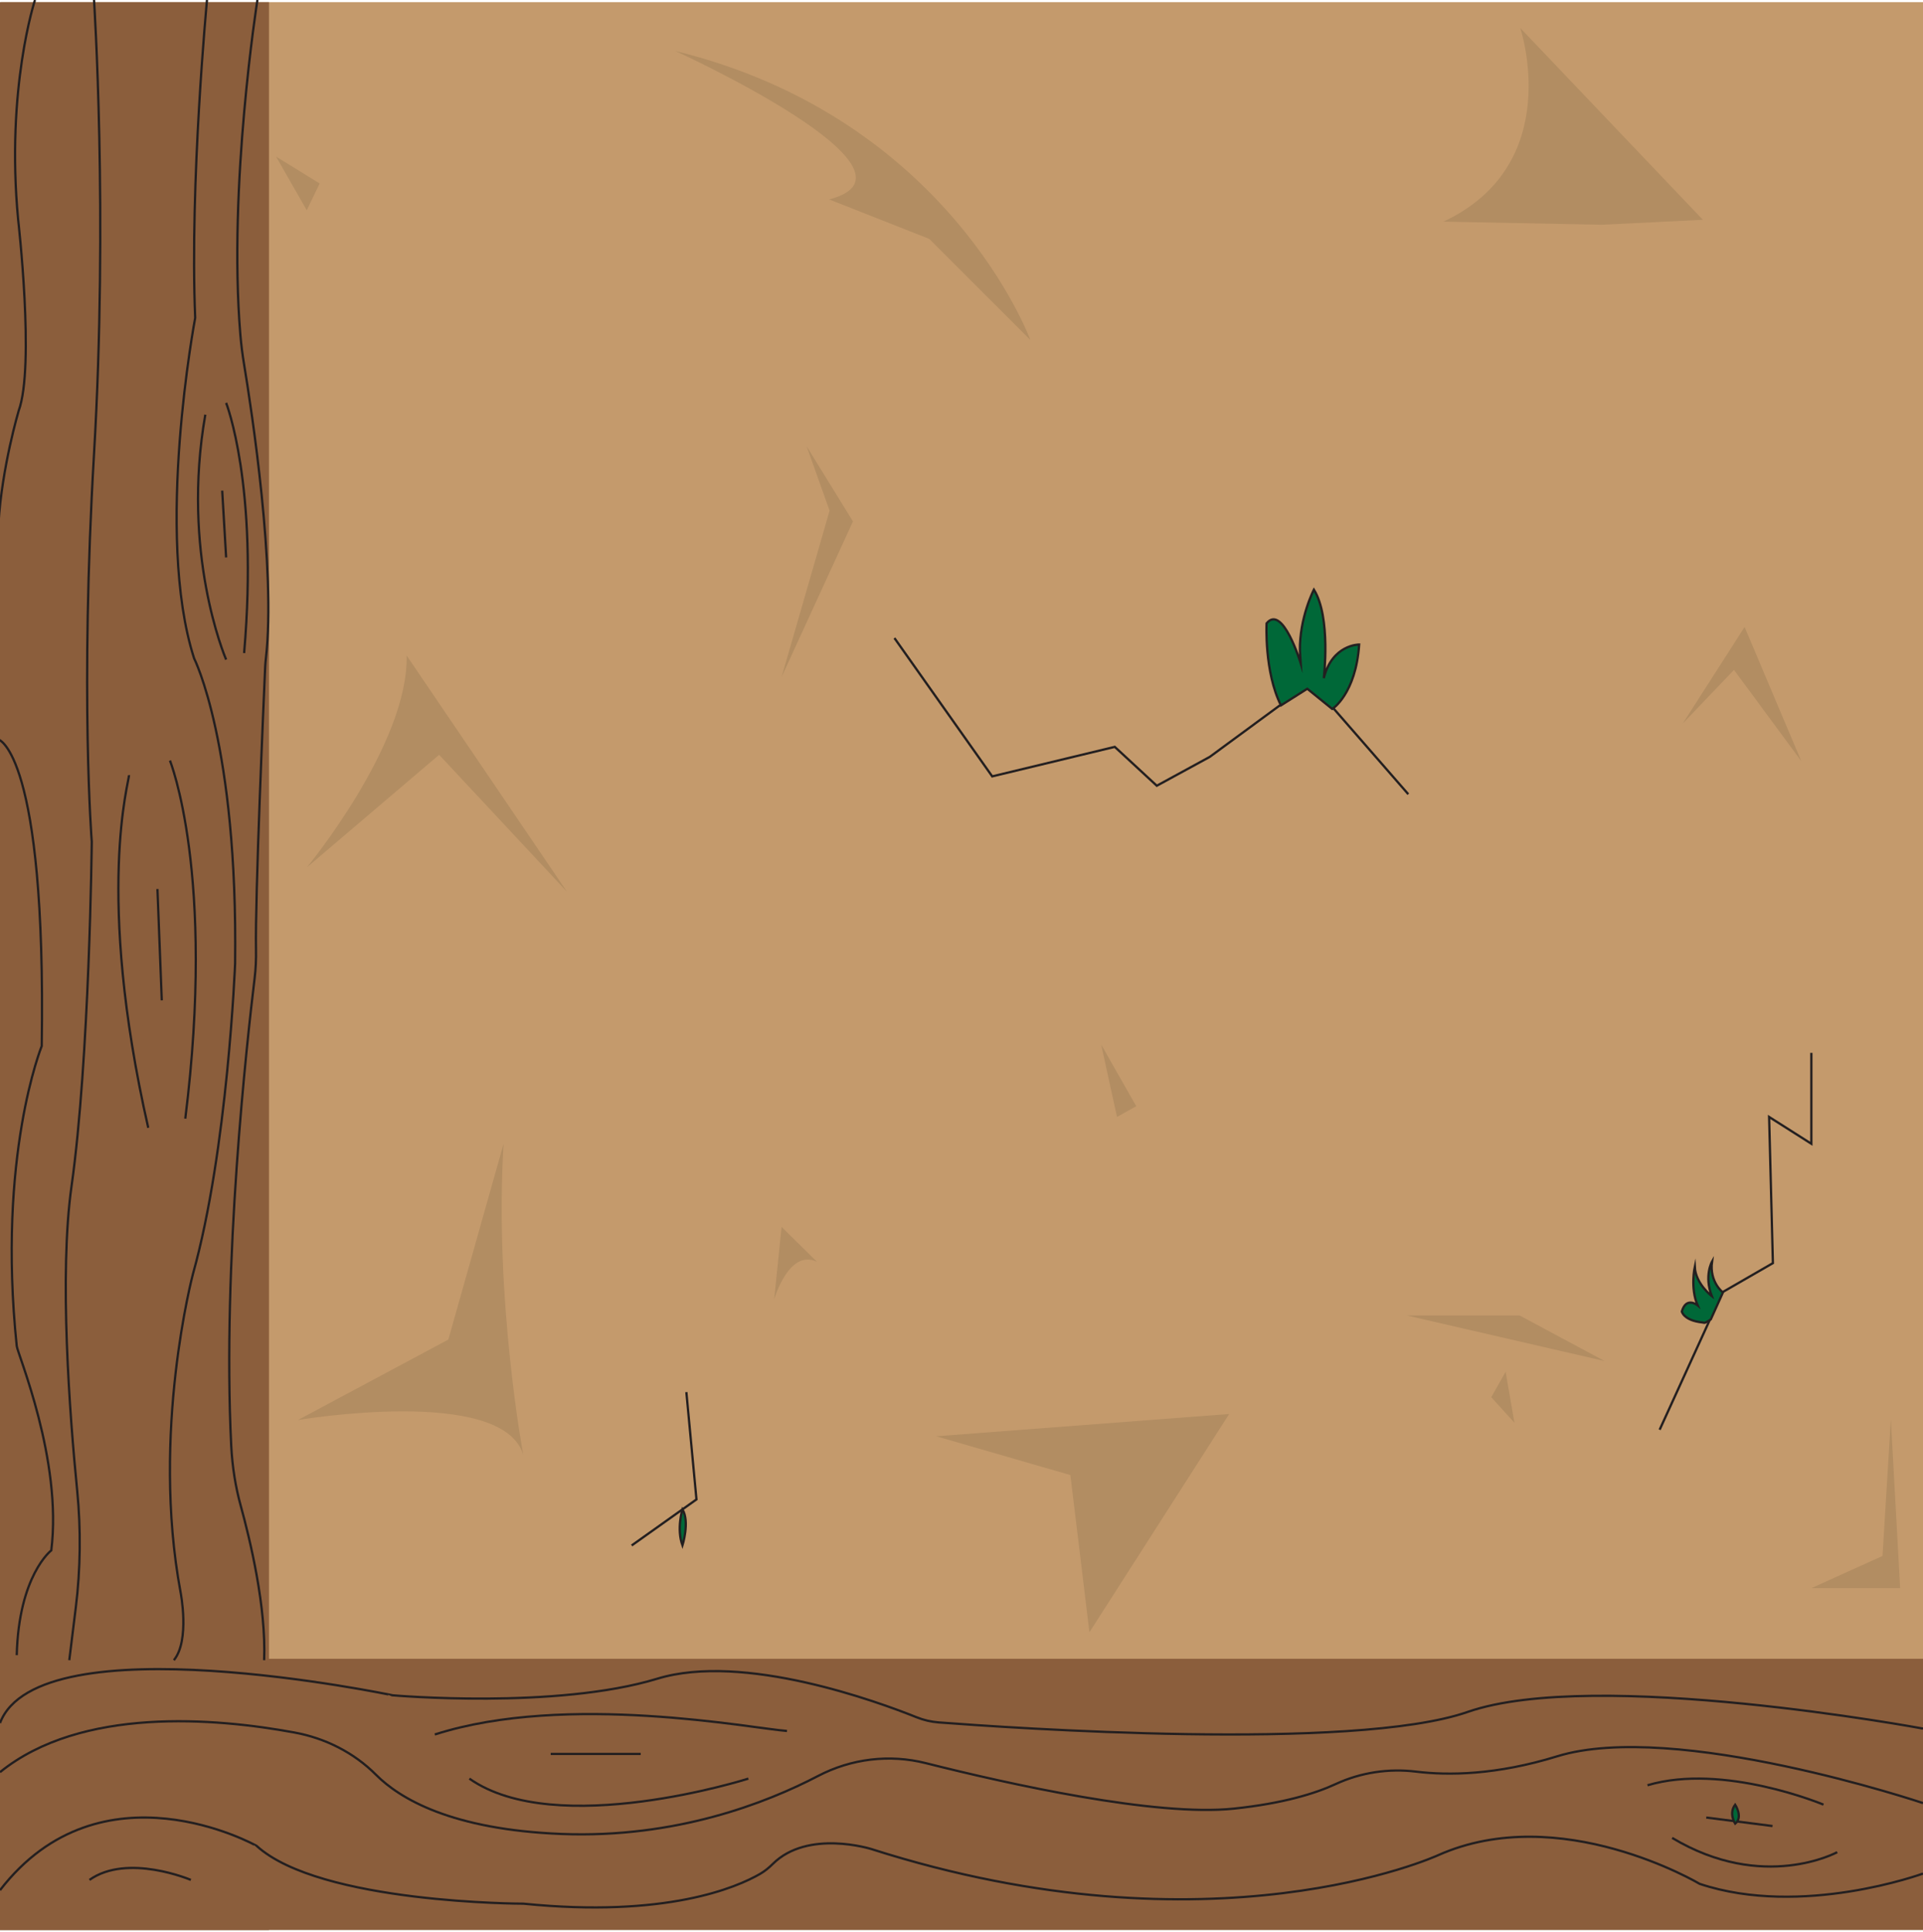 <?xml version="1.0" encoding="UTF-8"?>
<svg id="Layer_1" xmlns="http://www.w3.org/2000/svg" viewBox="0 0 846.58 850.39">
  <defs>
    <style>
      .cls-1 {
        fill: #c49a6c;
      }

      .cls-2 {
        fill: #b28d62;
      }

      .cls-3, .cls-4 {
        fill: #8b5e3c;
      }

      .cls-5 {
        fill: #006838;
      }

      .cls-5, .cls-6, .cls-4 {
        stroke: #231f20;
        stroke-miterlimit: 10;
      }

      .cls-6 {
        fill: none;
      }
    </style>
  </defs>
  <rect class="cls-1" x=".39" y=".95" width="849.05" height="731.42" transform="translate(849.83 733.32) rotate(-180)"/>
  <rect class="cls-3" x="-365.51" y="365.51" width="848.49" height="119.38" transform="translate(483.93 366.46) rotate(90)"/>
  <rect class="cls-3" x="-.95" y="730.06" width="850.39" height="119.38" transform="translate(848.49 1579.5) rotate(-180)"/>
  <path class="cls-6" d="M113.32,0s-12.96,81.75-7.51,147.27c.38,4.53.95,8.95,1.67,13.26,3.28,19.84,14.07,90.08,9.58,129.19-.15,1.27-.26,2.54-.32,3.85-.64,14.21-4.49,101.54-4.04,124.31.08,4.26-.1,8.52-.6,12.63-3.36,27.58-14.31,125.91-10.31,205.71.47,9.35,1.93,18.28,4.11,26.2,4.27,15.46,11.33,44.97,10.38,68.25"/>
  <path class="cls-6" d="M15.4,0S2.53,38.94,7.98,96.59c0,0,7.42,64.57.25,84.17,0,0-7.38,24.79-8.89,49.58"/>
  <path class="cls-6" d="M41.39,0s6.19,94.28,0,199.79c-6.19,105.51-.99,170.65-.99,170.65,0,0-.99,95.71-8.91,151.63-5.5,38.85-.85,100.24,2.5,134.1,1.67,16.91,1.45,34.53-.61,51.21l-2.88,23.29"/>
  <path class="cls-6" d="M91.13,0s-7.67,80.61-5.2,139.91c0,0-18.06,95.05-.49,149.82,0,0,19.3,38.05,18.06,134.33,0,0-3.22,81.87-18.56,136.64,0,0-18.56,69.76-5.44,140.1,0,0,4.21,21.12-2.97,29.88"/>
  <path class="cls-6" d="M99.55,177.31s14.29,36.18,7.92,110.12"/>
  <path class="cls-6" d="M99.55,290.31c-.74-1.73-19.8-47.28-9.16-107.81"/>
  <line class="cls-6" x1="97.82" y1="215.93" x2="99.55" y2="245.34"/>
  <path class="cls-6" d="M-.66,325.47s21.01,5.77,19.03,134.91c0,0-19.71,48.39-11,132.03.36,3.46,20.16,50.16,15.21,89.94,0,0-14.33,10.95-15.21,46.12"/>
  <path class="cls-4" d="M74.81,334.73s20.22,49.86,6.76,157.61"/>
  <path class="cls-4" d="M56.77,341.16c.29,2.41-15.07,51.47,8.49,155.2"/>
  <line class="cls-4" x1="69.31" y1="391.27" x2="71.22" y2="440.27"/>
  <path class="cls-6" d="M846.58,760.78s-144.34-26.85-200.48-7.32c-50.43,17.54-202.43,6.94-232.81,4.61-3.38-.26-6.69-1.03-9.84-2.3-16.72-6.71-76.03-28.54-114.06-16.95-44.63,13.6-116.46,7.32-116.46,7.32C172.93,746.13,17.1,713.36,0,758.34"/>
  <path class="cls-6" d="M846.58,793.56s-109.12-36.61-161.08-20.57c-26.76,8.26-47.87,8.47-62.06,6.74-12.07-1.48-24.36.35-35.39,5.45-9.03,4.18-23.15,8.53-44.81,10.82-34.37,3.63-99.22-10.83-135.66-20.01-15.98-4.03-32.84-1.98-47.45,5.65-22.73,11.87-62.65,27.49-112.88,25.52-48.51-1.91-71.29-15.59-81.71-26.05-9.73-9.77-22.35-16.11-35.91-18.6C95,756.12,35.81,750.99,0,779.96"/>
  <path class="cls-6" d="M846.58,824.59s-53.33,19.53-98.31,4.53c0,0-61.46-36.61-115.29-12.55,0,0-98.81,45.33-249.44-2.79,0,0-27.88-8.76-43.32,6.56-1.68,1.67-3.51,3.18-5.56,4.37-10.19,5.91-41.28,19.48-104.24,13.13,0,0-89.56,0-117.46-25.45C112.96,812.38,44.65,774.03,0,831.91"/>
  <path class="cls-6" d="M802.77,794.25s-43.97-18.45-77.48-8.53"/>
  <path class="cls-6" d="M808.82,815.17s-32.5,17.78-72.68-6.28"/>
  <line class="cls-6" x1="780.34" y1="803.67" x2="751.16" y2="799.93"/>
  <path class="cls-6" d="M346.48,761.83c-14.89-1.05-96.83-17.13-155.06,1.55"/>
  <path class="cls-6" d="M329.46,782.8s-84.59,26.9-122.82,0"/>
  <line class="cls-6" x1="282.07" y1="771.94" x2="242.44" y2="771.94"/>
  <path class="cls-6" d="M84.02,827.38s-27.89-11.86-44.63,0"/>
  <path class="cls-5" d="M763.89,802.63s-2.96-4.5,0-8.37c0,0,3.6,5.5,0,8.37Z"/>
  <polygon class="cls-2" points="479.61 718.39 471.22 649.21 412.18 632.13 541.13 622.32 479.61 718.39"/>
  <path class="cls-2" d="M669.26,12.28s20.23,59.91-33.79,85.26l69.55,1.38,44.66-2.18-80.43-84.45Z"/>
  <path class="cls-2" d="M131.13,624.99s90.16-15.35,99.25,15.35c0,0-12.85-68.47-8.68-136.95l-24.33,86.18-66.23,35.42Z"/>
  <polygon class="cls-2" points="740.79 318.45 763.37 294.84 793 334.98 768.04 275.95 740.79 318.45"/>
  <polygon class="cls-2" points="344.08 297.97 365.21 224.77 355.13 196.44 375.5 229.49 344.08 297.97"/>
  <polygon class="cls-2" points="797.43 698.97 836.51 698.97 832.43 624.59 828.76 684.8 797.43 698.97"/>
  <path class="cls-2" d="M453.56,149.55s-35.65-97.58-156.24-127.11c0,0,115.94,52.87,67.7,65.33l44.07,17.37,44.46,44.42Z"/>
  <path class="cls-2" d="M249.55,392.41l-56.22-60.21-58.27,49.58s44.85-54.31,43.96-93.27l70.53,103.89Z"/>
  <polygon class="cls-2" points="121.54 68.93 135.05 92.54 140.72 80.74 121.54 68.93"/>
  <polygon class="cls-2" points="500.22 486.86 484.78 459.71 491.75 491.58 500.22 486.86"/>
  <path class="cls-2" d="M340.81,571.86s6.51-22.43,18.84-16.53l-15.57-15.35-3.27,31.88Z"/>
  <polygon class="cls-2" points="619.27 578.95 706.4 599.02 668.99 578.95 619.27 578.95"/>
  <polygon class="cls-2" points="662.83 603.74 666.72 626.17 656.52 614.95 662.83 603.74"/>
  <polyline class="cls-6" points="393.76 280.81 436.81 341.7 490.77 328.71 509.27 345.82 532.59 333.11 577.13 300.38 619.99 349.55"/>
  <polyline class="cls-6" points="730.64 629.25 758.28 568.73 780.5 555.92 778.83 491.58 797.43 503.39 797.43 463.38"/>
  <polyline class="cls-6" points="278.08 680.19 306.61 659.92 302.16 612.69"/>
  <path class="cls-5" d="M586.53,312.03s10.37-6.56,11.82-28.36c0,0-11.87-.09-15.57,14.81,0,0,3.28-26.74-4.35-38.97,0,0-6.4,12.29-6.15,26.93l.36,5.55s-7.93-26.34-15.04-17.64c0,0-1.11,21.26,6.33,36.11l11.59-7.33,10.99,8.9Z"/>
  <path class="cls-5" d="M758.49,568.83s-6.01-4.53-4.79-13.59c0,0-3.58,6.26-.09,15.2,0,0-7.1-5.34-7.51-12.89,0,0-2.06,9.42,1.28,16.98,0,0-5.01-4.12-6.97,2.68,0,0,.76,3.96,9.09,4.83.36.04.74.21,1.13.1.83-.25,2.54-1.48,2.54-1.48l5.32-11.82Z"/>
  <path class="cls-5" d="M300.45,664.29s-2.7,8.54,0,15.89c0,0,3.29-10.44,0-15.89Z"/>
</svg>